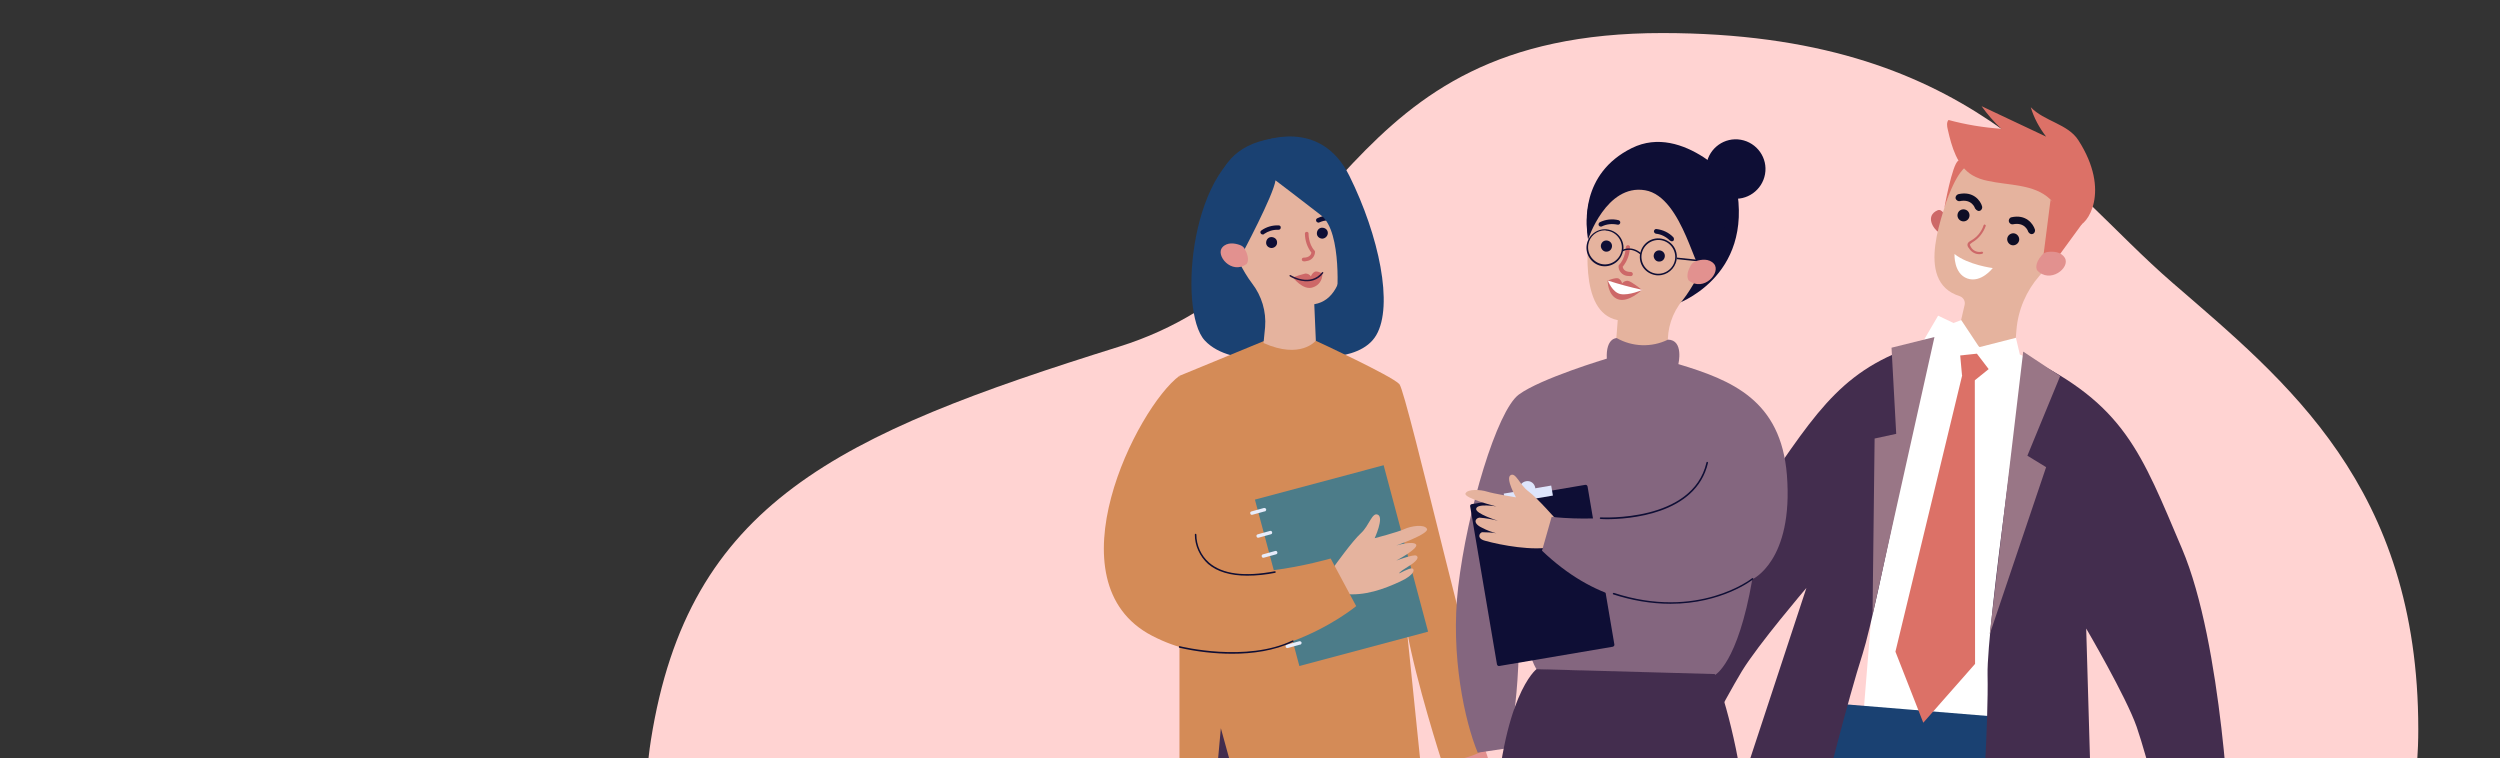 <?xml version="1.0" encoding="utf-8"?>
<!-- Generator: Adobe Illustrator 24.3.0, SVG Export Plug-In . SVG Version: 6.00 Build 0)  -->
<svg version="1.1" id="圖層_1" xmlns="http://www.w3.org/2000/svg" xmlns:xlink="http://www.w3.org/1999/xlink" x="0px" y="0px"
	 viewBox="0 0 960.6 291.4" style="enable-background:new 0 0 960.6 291.4;" xml:space="preserve">
<rect x="0" y="0" width="960.6" height="291.4" fill="#333333" stroke="none"/>
<style type="text/css">
	.st0{clip-path:url(#SVGID_2_);fill:#FFD3D2;}
	.st1{clip-path:url(#SVGID_2_);fill:#E2918F;}
	.st2{clip-path:url(#SVGID_2_);fill:#1A4172;}
	.st3{clip-path:url(#SVGID_2_);fill:#432D4E;}
	.st4{clip-path:url(#SVGID_2_);fill:#D48B57;}
	.st5{clip-path:url(#SVGID_2_);fill:#4C7C89;}
	.st6{clip-path:url(#SVGID_2_);fill:#E7ECFB;}
	.st7{clip-path:url(#SVGID_2_);fill:#E5B39E;}
	.st8{clip-path:url(#SVGID_2_);fill:#CD6868;}
	.st9{clip-path:url(#SVGID_2_);fill:#0E0E35;}
	.st10{clip-path:url(#SVGID_2_);fill:#24153B;}
	.st11{clip-path:url(#SVGID_2_);}
	.st12{fill:#FFFFFF;}
	.st13{fill:#1A4172;}
	.st14{fill:#432D4E;}
	.st15{fill:#CD6868;}
	.st16{fill:#E5B39E;}
	.st17{fill:#0D0D25;}
	.st18{fill:#DC7167;}
	.st19{fill:#E2918F;}
	.st20{fill:#997686;}
	.st21{fill:#0E0E35;}
	.st22{fill:#84667F;}
	.st23{fill:#DEE5FC;}
</style>
<g>
	<defs>
		<rect id="SVGID_1_" x="-100.8" y="-43.9" width="1101.4" height="362"/>
	</defs>
	<clipPath id="SVGID_2_">
		<use xlink:href="#SVGID_1_"  style="overflow:visible;"/>
	</clipPath>
	<path class="st0" d="M929.2,280.2c0,138.2-155.8,230.4-330,230.4s-370.6-89.7-349.1-226.2C264.5,193.2,321.9,167,430,133.2
		C518.2,105.6,512,12.6,638.9,12.7c118,0.1,152,58,195.8,95.9S929.2,186.9,929.2,280.2z"/>
	<path class="st1" d="M559.2,285.7c0,0-5.5,9.5-6.7,13.3s-5.3,6.7-3.4,8.1s7-4.5,7-4.5s1.4,8.1,1.4,10.7s1.3,7.1,3.2,7.2
		s0.8-12.2,0.8-12.2s1.9,10.3,3.6,10.8s1.2-12.9,1.2-12.9s1.5,11.1,2.4,11.8s1.9-0.3,2.3-4.4c0.2-2.8,0.2-5.5-0.2-8.3
		c0,0,1.6,7.7,2.1,8.5s1.8,1.6,1.8-4.4s-2.2-19.1-5.9-25.2L559.2,285.7z"/>
	<path class="st2" d="M484.3,54.6c0,0,22.8-10,34.2,13s17,49.8,10.3,61.2s-28.8,8-28.8,8s-26.6,5.4-37.1-6S457.4,60.9,484.3,54.6z"
		/>
	<polygon class="st3" points="541.2,300.8 549.7,459 459.6,462 456.2,300.8 464,270.5 509.6,261.1 	"/>
	<path class="st4" d="M453.2,144.4l32.3-13.3l20-0.2c0,0,29.3,13.5,32.2,16.7s32.1,130.9,37,137.1c0,0-6.4,7.6-20.8,7.6
		c0,0-9.8-30.4-13.3-50l7.2,70.2c0,0-44.1,12.1-68.9,2.9l-9.8-35.6l-3.2,35.3c-4.1,1.1-8.5,1.4-12.7,1L453.2,144.4z"/>
	
		<rect x="489.9" y="184.5" transform="matrix(0.966 -0.258 0.258 0.966 -38.655 140.134)" class="st5" width="51.2" height="66.2"/>
	<path class="st6" d="M485.9,196.5l-4.7,1.3c-0.4,0.1-0.7-0.1-0.8-0.5c-0.1-0.4,0.1-0.7,0.5-0.8l4.7-1.3c0.4-0.1,0.7,0.1,0.9,0.4
		c0.1,0.4-0.1,0.7-0.4,0.9C486,196.5,486,196.5,485.9,196.5z"/>
	<path class="st6" d="M488.3,205.3l-4.7,1.3c-0.4,0.1-0.7-0.1-0.8-0.5c-0.1-0.4,0.1-0.7,0.5-0.8l0,0l4.7-1.3
		c0.4-0.1,0.7,0.1,0.8,0.5l0,0C488.9,204.9,488.7,205.2,488.3,205.3L488.3,205.3z"/>
	<path class="st6" d="M490.3,213l-4.7,1.3c-0.4,0.1-0.7-0.1-0.8-0.5c-0.1-0.4,0.1-0.7,0.5-0.8l0,0l4.7-1.3c0.4-0.1,0.7,0.1,0.8,0.5
		l0,0C490.9,212.6,490.7,212.9,490.3,213z"/>
	<path class="st6" d="M492.5,221.1l-4.7,1.3c-0.4,0.1-0.7-0.1-0.9-0.4c-0.1-0.4,0.1-0.7,0.4-0.9h0.1l4.7-1.3
		c0.4-0.1,0.7,0.1,0.9,0.4c0.1,0.4-0.1,0.7-0.4,0.9C492.5,221.1,492.5,221.1,492.5,221.1z"/>
	<path class="st6" d="M494.6,229.1l-4.7,1.3c-0.4,0.1-0.7-0.1-0.8-0.5c-0.1-0.4,0.1-0.7,0.5-0.8l0,0l4.7-1.3
		c0.4-0.1,0.7,0.1,0.8,0.5C495.2,228.7,495,229,494.6,229.1z"/>
	<path class="st6" d="M496.8,237.2l-4.8,1.3c-0.4,0.1-0.7-0.2-0.8-0.5c-0.1-0.3,0.1-0.7,0.4-0.8l4.7-1.3c0.4-0.1,0.7,0.1,0.9,0.4
		C497.4,236.6,497.2,237,496.8,237.2C496.8,237.1,496.8,237.2,496.8,237.2L496.8,237.2z"/>
	<path class="st6" d="M499.5,247.7l-4.7,1.3c-0.4,0.1-0.7-0.1-0.8-0.5l0,0c-0.1-0.4,0.1-0.7,0.5-0.8l4.7-1.3
		c0.4-0.1,0.7,0.1,0.9,0.4c0.1,0.4-0.1,0.7-0.4,0.9C499.6,247.6,499.6,247.6,499.5,247.7L499.5,247.7z"/>
	<path class="st7" d="M512.6,217.7c0,0,7-9.8,10.3-12.8s4.3-8.3,6.6-7.1s-1.3,9-1.3,9s8.8-2.3,11.4-3.5s7.7-2,8.7-0.1
		s-11.8,6.4-11.8,6.4s6.4-1.9,7.6-0.4s-7.6,6.2-7.6,6.2s6.6-2.5,7.7-1.9s0.5,2-3.3,4.3s-3.2,2.5-3.2,2.5s3.7-2,4.8-1.9
		s1.5,2.3-4.6,5.1s-13.5,5.6-21.4,4.7L512.6,217.7z"/>
	<path class="st4" d="M453.2,144.4c-16.3,12.1-50.2,79.3-10.5,99.9s78.4-11.4,78.4-11.4l-9.8-18.3c0,0-42.8,12.4-49.3-1
		s-0.3-26.4-0.3-26.4S454.2,148,453.2,144.4L453.2,144.4z"/>
	<path class="st8" d="M515.9,92.2c0,0,1.8-3,3.4-1.9c4.1,2.9,0,7.1-2.6,8.1L515.9,92.2z"/>
	<path class="st7" d="M489.5,54.6c-13.2,1.5-22.7,13.4-21.2,26.6c0.3,2.8,1.1,5.6,2.4,8.1c3.7,8.2,6.8,14.9,10.4,19.6
		c3.7,4.8,5.5,10.8,5,16.8l-0.6,6.1c14.3,6.4,20.1-0.9,20.1-0.9l-0.6-14l0,0c15-2.5,11.7-30.4,11.4-38.6l0,0c0-0.3,0-0.6,0-0.9
		c-0.6-13.3-11.9-23.6-25.2-22.9C490.6,54.5,490,54.5,489.5,54.6z"/>
	<path class="st9" d="M510.2,89.7c0.1-1.2-0.8-2.1-2-2.2s-2.1,0.8-2.2,2s0.8,2.1,2,2.2C509.1,91.7,510.1,90.8,510.2,89.7L510.2,89.7
		z"/>
	<path class="st9" d="M490.7,93.3c0.1-1.2-0.8-2.1-2-2.2s-2.1,0.8-2.2,2s0.8,2.1,2,2.2C489.7,95.3,490.7,94.4,490.7,93.3z"/>
	<path class="st8" d="M508.1,105.1c0,0-1.9-1.1-2.9-0.7c-0.7,0.4-1.2,1-1.5,1.8c-0.5-0.7-1.2-1.1-2.1-1.1c-1.7,0.4-3.3,0.9-4.8,1.5
		c0,0,3.9,5.2,7.7,3.8c2.2-0.7,3.6-2.7,3.6-5L508.1,105.1z"/>
	<path class="st10" d="M504.7,107.7c-4.4,1.4-9-1.4-9.1-1.5s-0.2-0.3-0.1-0.4s0.3-0.2,0.4-0.1c0.3,0.2,7.6,4.6,12.1-1.1
		c0.1-0.1,0.3-0.1,0.4,0s0.1,0.3,0,0.4C507.5,106.3,506.2,107.2,504.7,107.7z"/>
	<path class="st9" d="M485.2,90.1c-0.3,0-0.5-0.1-0.7-0.3c-0.3-0.4-0.3-0.9,0.1-1.2l0,0c1.9-1.4,4.3-2.1,6.7-2
		c0.5,0,0.9,0.4,0.8,0.9l0,0c0,0.5-0.4,0.8-0.9,0.8c-2-0.1-3.9,0.5-5.5,1.6C485.6,90.1,485.4,90.1,485.2,90.1z"/>
	<path class="st9" d="M506.4,85.5c-0.5-0.1-0.8-0.6-0.7-1c0-0.3,0.2-0.5,0.4-0.6c2.2-1.1,4.6-1.4,7-0.8c0.5,0.1,0.8,0.6,0.7,1l0,0
		c-0.1,0.4-0.5,0.7-1,0.7c-1.9-0.4-3.9-0.2-5.7,0.6C506.9,85.5,506.6,85.6,506.4,85.5z"/>
	<path class="st8" d="M502.1,100.3c1.8-0.2,3.1-1.7,3.2-3.5c0-0.2-0.1-0.4-0.2-0.5c-2.4-2.6-2.3-6.6-2.3-6.6c0-0.4-0.4-0.7-0.8-0.6
		c-0.3,0-0.6,0.3-0.6,0.6c0,2.7,0.9,5.3,2.5,7.4c-0.1,0.6-0.7,1.9-3,1.9c-0.4,0-0.7,0.3-0.7,0.7l0,0c0,0.4,0.3,0.7,0.7,0.7
		C501.2,100.5,501.6,100.4,502.1,100.3z"/>
	<path class="st2" d="M490.1,69.3c0,0,9.4,7.1,17.6,13.5c8.2,6.5,6,32.2,6,32.2l8.8-22c0,0-3.1-44.5-33.4-39.8S467,89.9,472,96.2
		s5.2,1.5,5.2,1.5S489.3,75.1,490.1,69.3z"/>
	<path class="st1" d="M478.3,95.7c-0.4-0.8-1.1-1.3-2-1.6c-1.7-0.6-4.7-1.2-6.6,0.9c-2.8,3.1,3.5,10.6,9.2,6.5
		C479,101.5,480.6,99.8,478.3,95.7z"/>
	<path class="st9" d="M479.2,221.2c-6.4,0-11.5-1.5-15-4.5c-3.2-2.9-5.1-7-5.1-11.3c0-0.2,0.1-0.3,0.3-0.3l0,0
		c0.2,0,0.3,0.2,0.3,0.3l0,0c0,4.1,1.8,8.1,4.9,10.8c5.1,4.4,13.6,5.5,25.2,3.3c0.2,0,0.3,0.1,0.4,0.2c0,0.2-0.1,0.3-0.2,0.4l0,0
		C486.5,220.8,482.9,221.2,479.2,221.2z"/>
	<path class="st9" d="M473.5,251.2c-6.8,0-13.7-0.8-20.3-2.3c-0.2,0-0.3-0.2-0.2-0.4c0-0.2,0.2-0.3,0.4-0.2l0,0
		c0.3,0.1,25.6,6.3,43.2-2.2c0.2-0.1,0.3,0,0.4,0.1c0.1,0.2,0,0.3-0.1,0.4C489.6,250.1,481.1,251.2,473.5,251.2z"/>
	<g class="st11">
		<polygon class="st12" points="725.8,153.6 715.7,278.1 770.3,281.7 784.5,158.6 778.2,137.2 744.7,121.3 		"/>
		<path class="st13" d="M799.2,278l21.6,269.2l-33.8,2.9c0,0-36.8-197.1-39.3-194.5s-22.2,199.8-22.2,199.8l-31.8-4
			c-12.2-221.2,0.3-282,0.3-282L799.2,278z"/>
		<path class="st14" d="M838.4,210.8c15.7,36.9,18.5,110.1,18.5,110.1l-23.7,2.1c0,0-8.2-32.2-12.2-43.7s-19.4-37.8-19.4-37.8
			l2.1,72.2l-42.2,1.2c0,0,2.6-37.4,2.2-55.7c-0.4-18.3,14.5-122.1,14.5-122.1C816.4,155.4,822.7,173.9,838.4,210.8z"/>
		<path class="st15" d="M745.1,89.4c-2.4-1.5-5.4-6.5-0.6-8.6c1.9-0.8,3.1,2.7,3.1,2.7L745.1,89.4z"/>
		<path class="st16" d="M753,113.8L753,113.8c1.4,0.5,2.2,1.9,1.9,3.3l-2.5,10.8c0,0,4.9,9.1,21.9,5l0.5-6.1
			c0.6-7.7,3.8-15.1,8.9-20.9c3.1-3.5,6.3-7.9,10-13c2.2-2.8,3.7-5.9,4.6-9.3c3.4-13.4-4.7-27.1-18.1-30.5
			c-13.4-3.4-27.1,4.7-30.5,18.1c-0.1,0.4-0.1,0.7-0.2,1l0,0C747.4,80.6,734.8,108.1,753,113.8z"/>
		<path class="st17" d="M771.3,91.4c-0.3,1.2,0.5,2.5,1.7,2.8s2.5-0.5,2.8-1.7c0.3-1.2-0.5-2.5-1.7-2.8
			C772.9,89.4,771.6,90.2,771.3,91.4L771.3,91.4z"/>
		<path class="st17" d="M753.9,85L753.9,85c1.2,0.3,2.5-0.4,2.8-1.7c0.3-1.2-0.4-2.5-1.7-2.8c-1.2-0.3-2.5,0.4-2.8,1.7
			C751.9,83.5,752.7,84.7,753.9,85z"/>
		<path class="st17" d="M779.3,89c0-0.1-1.2-3.8-5.9-2.8c-0.7,0.1-1.3-0.4-1.5-1c-0.2-0.7,0.2-1.5,0.9-1.7c5.7-1.3,8.4,2.5,9.1,4.7
			c0.2,0.7-0.2,1.5-0.9,1.7c-0.2,0.1-0.5,0.1-0.7,0C779.9,89.8,779.5,89.4,779.3,89z"/>
		<path class="st17" d="M758.9,80.1c0-0.1-1.2-3.8-5.9-2.8c-0.7,0.1-1.4-0.4-1.6-1.1c-0.1-0.7,0.4-1.4,1.1-1.6
			c5.7-1.3,8.5,2.5,9.1,4.7l0,0c0.2,0.7-0.2,1.5-0.9,1.7c-0.2,0.1-0.5,0.1-0.7,0C759.5,80.8,759.2,80.5,758.9,80.1z"/>
		<polygon class="st18" points="787.9,76.8 785.1,98.7 789.3,100.7 800.1,85.9 		"/>
		<path class="st19" d="M782.7,103.8c4.9,5.4,12.9-0.9,10.7-4.7c-1.5-2.5-4.6-2.5-6.5-2.3c-0.9,0.1-1.7,0.5-2.3,1.2
			C781.4,101.6,782.7,103.7,782.7,103.8z"/>
		<path class="st15" d="M756.5,95.3c-0.4-0.4-0.6-1-0.5-1.5c0.1-0.6,0.7-1,1.4-1.4c2.3-1.3,4-3.4,4.8-5.9c0.1-0.2,0.3-0.3,0.5-0.2
			s0.4,0.3,0.3,0.5c-0.9,2.6-2.7,4.9-5.1,6.3c-0.5,0.4-0.9,0.6-1,0.9c0.1,0.3,0.2,0.6,0.4,0.9c0.8,1.5,2.6,2.2,4.2,1.8
			c0.2,0,0.4,0.1,0.5,0.3c0,0.2-0.1,0.4-0.3,0.5c-1.4,0.4-2.9,0.1-4.1-0.9C757.2,96.3,756.9,95.9,756.5,95.3z"/>
		<path class="st12" d="M755.9,107c-5.3-1.9-4.9-9.4-4.9-9.4c5.2,4.2,14.7,5.4,14.7,5.4S761.2,108.9,755.9,107z"/>
		<path class="st18" d="M752.4,61.8c-2.3,1.4-5.3,18.1-5.3,18.1c4.6-14.5,8.7-16.1,8.7-16.1S754.7,60.4,752.4,61.8z"/>
		<path class="st18" d="M798,87c-4.7,0.4-7.5-7.8-10.3-10.5c-6.1-5.8-15.7-5.2-23.9-7c-2.1-0.4-4.1-1.1-6-2.2
			c-5.8-3.5-7.9-10.9-9.4-17.6c-0.3-1.2-0.5-2.7,0.3-3.6c6.6,1.8,13.4,2.9,20.3,3.4c-2.8-2.6-5.4-5.6-7.6-8.7l24.8,11.7
			c-2.6-3.4-4.7-7.2-5.9-11.3c5.1,5.4,14.3,6.4,18.3,12.7C811.2,73.5,802.1,86.7,798,87z"/>
		<polygon class="st18" points="760.2,135 764.9,141.2 758.7,146.2 753.9,144.4 753.1,135.6 		"/>
		<polygon class="st12" points="765.1,143.1 759.6,135.9 750.1,136.9 750.6,124.1 753.6,123 760.5,133.4 774.6,129.8 776.1,136.2 		
			"/>
		<polygon class="st18" points="758.8,144.7 758.9,255.1 739,277.7 728.3,250.4 753.9,144.4 		"/>
		<path class="st14" d="M741.1,131.3c0,0-19.8,102.5-25.4,119.9c-5.6,17.4-14.7,53.7-14.7,53.7l-29.5-10.4l22.6-68.6
			c0,0-18.6,21.8-24.8,32s-21.4,39.2-21.4,39.2l-16.2-7.1c0,0,23.4-69.4,45.3-101.3C698.9,156.8,708.7,140.5,741.1,131.3z"/>
		<polygon class="st20" points="743.3,129.5 719.5,236.3 720.3,168.5 728.6,166.7 726.8,133.6 		"/>
		<polygon class="st20" points="777.4,135.1 764.5,243.8 786.2,179.5 779,175.1 791.6,144.5 		"/>
	</g>
	<g class="st11">
		<path class="st21" d="M610,89.4c-0.4-2.6-3-22.6,17-32.5c20-9.9,40.1,14.4,40.1,14.4c7,35.7-23.4,45.7-23.4,45.7
			S610.4,92,610,89.4z"/>
		<path class="st16" d="M637.8,58.8c-13.7-1-25.7,9.3-26.7,23c-0.1,0.4-0.1,0.7-0.1,1l0,0c-0.7,8.5-4.9,37.2,10.6,40.2l0,0
			l-1.1,14.4c0,0,5.8,7.6,20.8,1.5l-0.4-6.3c-0.4-6.2,1.6-12.4,5.6-17.2c3.9-4.9,7.2-11.6,11.3-20c1.4-2.6,2.3-5.4,2.7-8.3
			c2-13.6-7.5-26.2-21.1-28.1C638.8,59,638.3,58.9,637.8,58.8z"/>
		<path class="st21" d="M615.1,94.6c0.1,1.2,1.1,2.2,2.2,2.1c1.2,0,2.1-1,2.1-2.2s-1-2.1-2.2-2.1S615.1,93.4,615.1,94.6L615.1,94.6z
			"/>
		<path class="st21" d="M635.4,98.4c0.1,1.2,1,2.2,2.2,2.1c1.2,0,2.1-1,2.1-2.2s-1-2.1-2.2-2.1C636.3,96.2,635.4,97.2,635.4,98.4
			L635.4,98.4z"/>
		<path class="st21" d="M641.6,92.4c-1.4-1.4-3.3-2.4-5.3-2.6c-0.5-0.1-0.8-0.5-0.8-1l0,0c0.1-0.5,0.5-0.9,1-0.8
			c2.5,0.3,4.8,1.4,6.5,3.2c0.2,0.3,0.2,0.5,0.2,0.8c0,0.5-0.5,0.8-1,0.7C642,92.6,641.8,92.5,641.6,92.4z"/>
		<path class="st21" d="M621.4,86.3c-2-0.4-4.1-0.2-5.9,0.7c-0.4,0.2-1,0-1.2-0.4c-0.2-0.4,0-1,0.4-1.2c2.2-1.1,4.8-1.4,7.2-0.8
			c0.3,0.1,0.5,0.3,0.6,0.5c0.2,0.5,0,1-0.5,1.2C621.8,86.3,621.6,86.4,621.4,86.3z"/>
		<path class="st15" d="M626.6,106.1L626.6,106.1c0.5,0,0.8-0.4,0.8-0.8c0-0.5-0.4-0.8-0.8-0.8c-2.5,0-3-1.4-3.1-2
			c1.8-2.2,2.7-4.8,2.8-7.6l0,0c0-0.4-0.4-0.7-0.8-0.7c-0.4,0-0.8,0.4-0.8,0.8c0,0-0.1,4.2-2.6,6.8c-0.1,0.1-0.2,0.3-0.2,0.5
			c0,1.9,1.4,3.4,3.2,3.7C625.5,106,626,106.1,626.6,106.1z"/>
		<path class="st21" d="M649.8,60.9c-14.2-8.8-29.5-0.4-35.8,9c-6.3,9.4-3.8,22.1-3.8,22.1s7-21.4,21.9-18.9s19.6,34.5,22.6,30.5
			C668.8,84.3,664,69.7,649.8,60.9z"/>
		<path class="st21" d="M665,76.2L665,76.2c6.2,1.1,12.1-3.1,13.2-9.3c1.1-6.2-3.1-12.1-9.3-13.2s-12.1,3.1-13.2,9.3
			C654.6,69.2,658.8,75.1,665,76.2z"/>
		<path class="st21" d="M637.2,105.8c-0.4,0-0.8,0-1.2-0.1c-3.9-0.7-6.5-4.3-5.8-8.2l0,0l0,0c0.7-3.9,4.3-6.5,8.2-5.8
			c3.9,0.7,6.5,4.3,5.8,8.2C643.6,103.3,640.6,105.8,637.2,105.8z M636.1,105.1c3.5,0.6,6.9-1.8,7.5-5.3s-1.8-6.9-5.3-7.5
			s-6.9,1.8-7.5,5.3C630.2,101.1,632.6,104.5,636.1,105.1z"/>
		<path class="st21" d="M623.6,96.6c-0.8,3.8-4.5,6.3-8.3,5.6c-3.8-0.8-6.3-4.5-5.6-8.3l0,0l0,0c0.7-3.8,4.4-6.4,8.2-5.7
			c3.9,0.7,6.5,4.3,5.8,8.2C623.7,96.4,623.7,96.5,623.6,96.6z M617.8,88.7c-0.3,0-0.7-0.1-1.1-0.2c-3.2,0-5.9,2.3-6.4,5.4l0,0
			c-0.3,1.7,0.1,3.5,1.1,4.9c1,1.4,2.5,2.4,4.2,2.7c3.5,0.6,6.9-1.8,7.5-5.3l0,0C623.7,92.7,621.3,89.3,617.8,88.7L617.8,88.7z"/>
		<path class="st21" d="M630.6,97.3c-3.9-3.3-7.4-1.2-7.4-1.2l0.3,0.5c0.2-0.1,3.2-1.9,6.8,1.2L630.6,97.3z"/>
		
			<rect x="649.3" y="94.5" transform="matrix(0.105 -0.995 0.995 0.105 482.066 735.698)" class="st21" width="0.6" height="11.3"/>
		<path class="st19" d="M648.9,107.8c5.8,4.5,12.5-3.1,9.7-6.4c-1.9-2.2-5-1.7-6.8-1.1c-0.9,0.3-1.6,0.8-2.1,1.6
			C647.3,106,648.9,107.8,648.9,107.8z"/>
		<path class="st15" d="M617.7,107.8c0,0,0,5.8,4,7.2s9.2-3.6,9.2-3.6s-4-3.3-5.4-3.5c-0.8-0.1-1.7,0.3-2.2,1
			c-0.2-0.8-0.7-1.5-1.4-1.9C620.9,106.5,617.7,107.8,617.7,107.8L617.7,107.8z"/>
		<path class="st12" d="M622.7,113c-3.2-0.6-4.9-5.2-4.9-5.2c4.3,1.4,8.8,2.6,13.3,3.6C631.1,111.4,625.9,113.6,622.7,113z"/>
		<path class="st22" d="M686.6,182.5c2.6,33.1-13.3,40.1-13.3,40.1c-5.6,32.5-14.4,36.8-14.4,36.8l-68.4-2.1c-6.1-9.7-4-28.1-4-28.1
			s-2.2-3.7-2.9,20.9c-1,33.4-5.7,37.6-5.7,37.6l-10.1,1.5c-4.9-11.8-10.6-37.3-7.5-63.7c3.4-29.2,14.9-67.7,23.3-73.9
			c8.4-6.2,33.8-13.8,33.8-13.8c-0.4-8,3.8-7.9,3.8-7.9c6,3.4,13.4,3.7,19.7,0.6c6.2,0.1,4,9.4,4,9.4
			C665.5,146.1,684.3,153.8,686.6,182.5z"/>
		<path class="st21" d="M564.9,194.6l10.3,60.7l0,0c0.1,0.4,0.5,0.7,0.9,0.6l43.6-7.4c0.4-0.1,0.7-0.5,0.6-0.9L610,186.9l0,0
			c-0.1-0.4-0.5-0.7-0.9-0.6l-43.6,7.4C565.1,193.8,564.8,194.1,564.9,194.6z"/>
		
			<rect x="578" y="187.9" transform="matrix(0.986 -0.167 0.167 0.986 -23.491 100.918)" class="st23" width="18.5" height="3.9"/>
		<path class="st23" d="M583.9,188.4c0.3,1.7,1.9,2.8,3.5,2.5c1.7-0.3,2.8-1.8,2.5-3.5s-1.8-2.8-3.5-2.5S583.6,186.7,583.9,188.4
			L583.9,188.4z"/>
		<path class="st14" d="M658.9,259c24.9,63,22,246.1,22,246.1l-26.8,1.6c0,0-30.5-184.7-35.1-184.1c-4.6,0.6-1.1,185.1-1.1,185.1
			l-29.3-1.5c0,0-16.9-137.8-14.3-188.4c2.6-50.6,16.1-60.7,16.1-60.7L658.9,259z"/>
		<path class="st16" d="M596.6,210.1c-7.4,1.7-19.8-0.6-25.9-2.3c-3.5-0.9-2.2-3.1-1.2-3.3c1.8,0,3.6,0.1,5.4,0.4
			c-1.9-0.5-3.7-1.2-5.4-2.1c-3.9-1.8-2.5-3.8-1-3.9c2.4,0.2,4.8,0.6,7.1,1.2c0,0-8.7-2.7-8.4-4.6c0.3-2.2,7.8-0.9,7.8-0.9
			s-12.7-3.2-11.9-5s5.8-1.5,8.3-0.7s11.1,2.2,11.1,2.2s-4.1-7.2-2.1-8.5s3.5,3.7,6.9,6.2c3.4,2.5,11,11.2,11,11.2L596.6,210.1z"/>
		<path class="st22" d="M657.2,177.8c-9.3,27.2-61,20.8-61,20.8l-3.7,13c40.4,38.6,80.8,10.8,80.8,10.8L657.2,177.8z"/>
		<path class="st21" d="M673.6,222.6c0.1-0.1,0.1-0.3,0-0.4l0,0c-0.1-0.1-0.3-0.1-0.4,0c-0.2,0.2-20.8,16.2-53.1,5.6
			c-0.2,0-0.3,0.1-0.4,0.2l0,0c0,0.2,0.1,0.4,0.2,0.4c7.1,2.3,14.5,3.6,22,3.6C661.6,232,673.4,222.8,673.6,222.6z"/>
		<path class="st21" d="M656.3,177.8c0-0.1-0.1-0.3-0.2-0.3c-0.2-0.1-0.4,0-0.4,0.2c-5.3,23.1-40.3,21.1-40.7,21.1l0,0
			c-0.2,0-0.3,0.1-0.3,0.3s0.1,0.3,0.3,0.3c0,0,0.9,0.1,2.3,0.1C625.4,199.5,651.7,197.9,656.3,177.8z"/>
	</g>
</g>
</svg>

